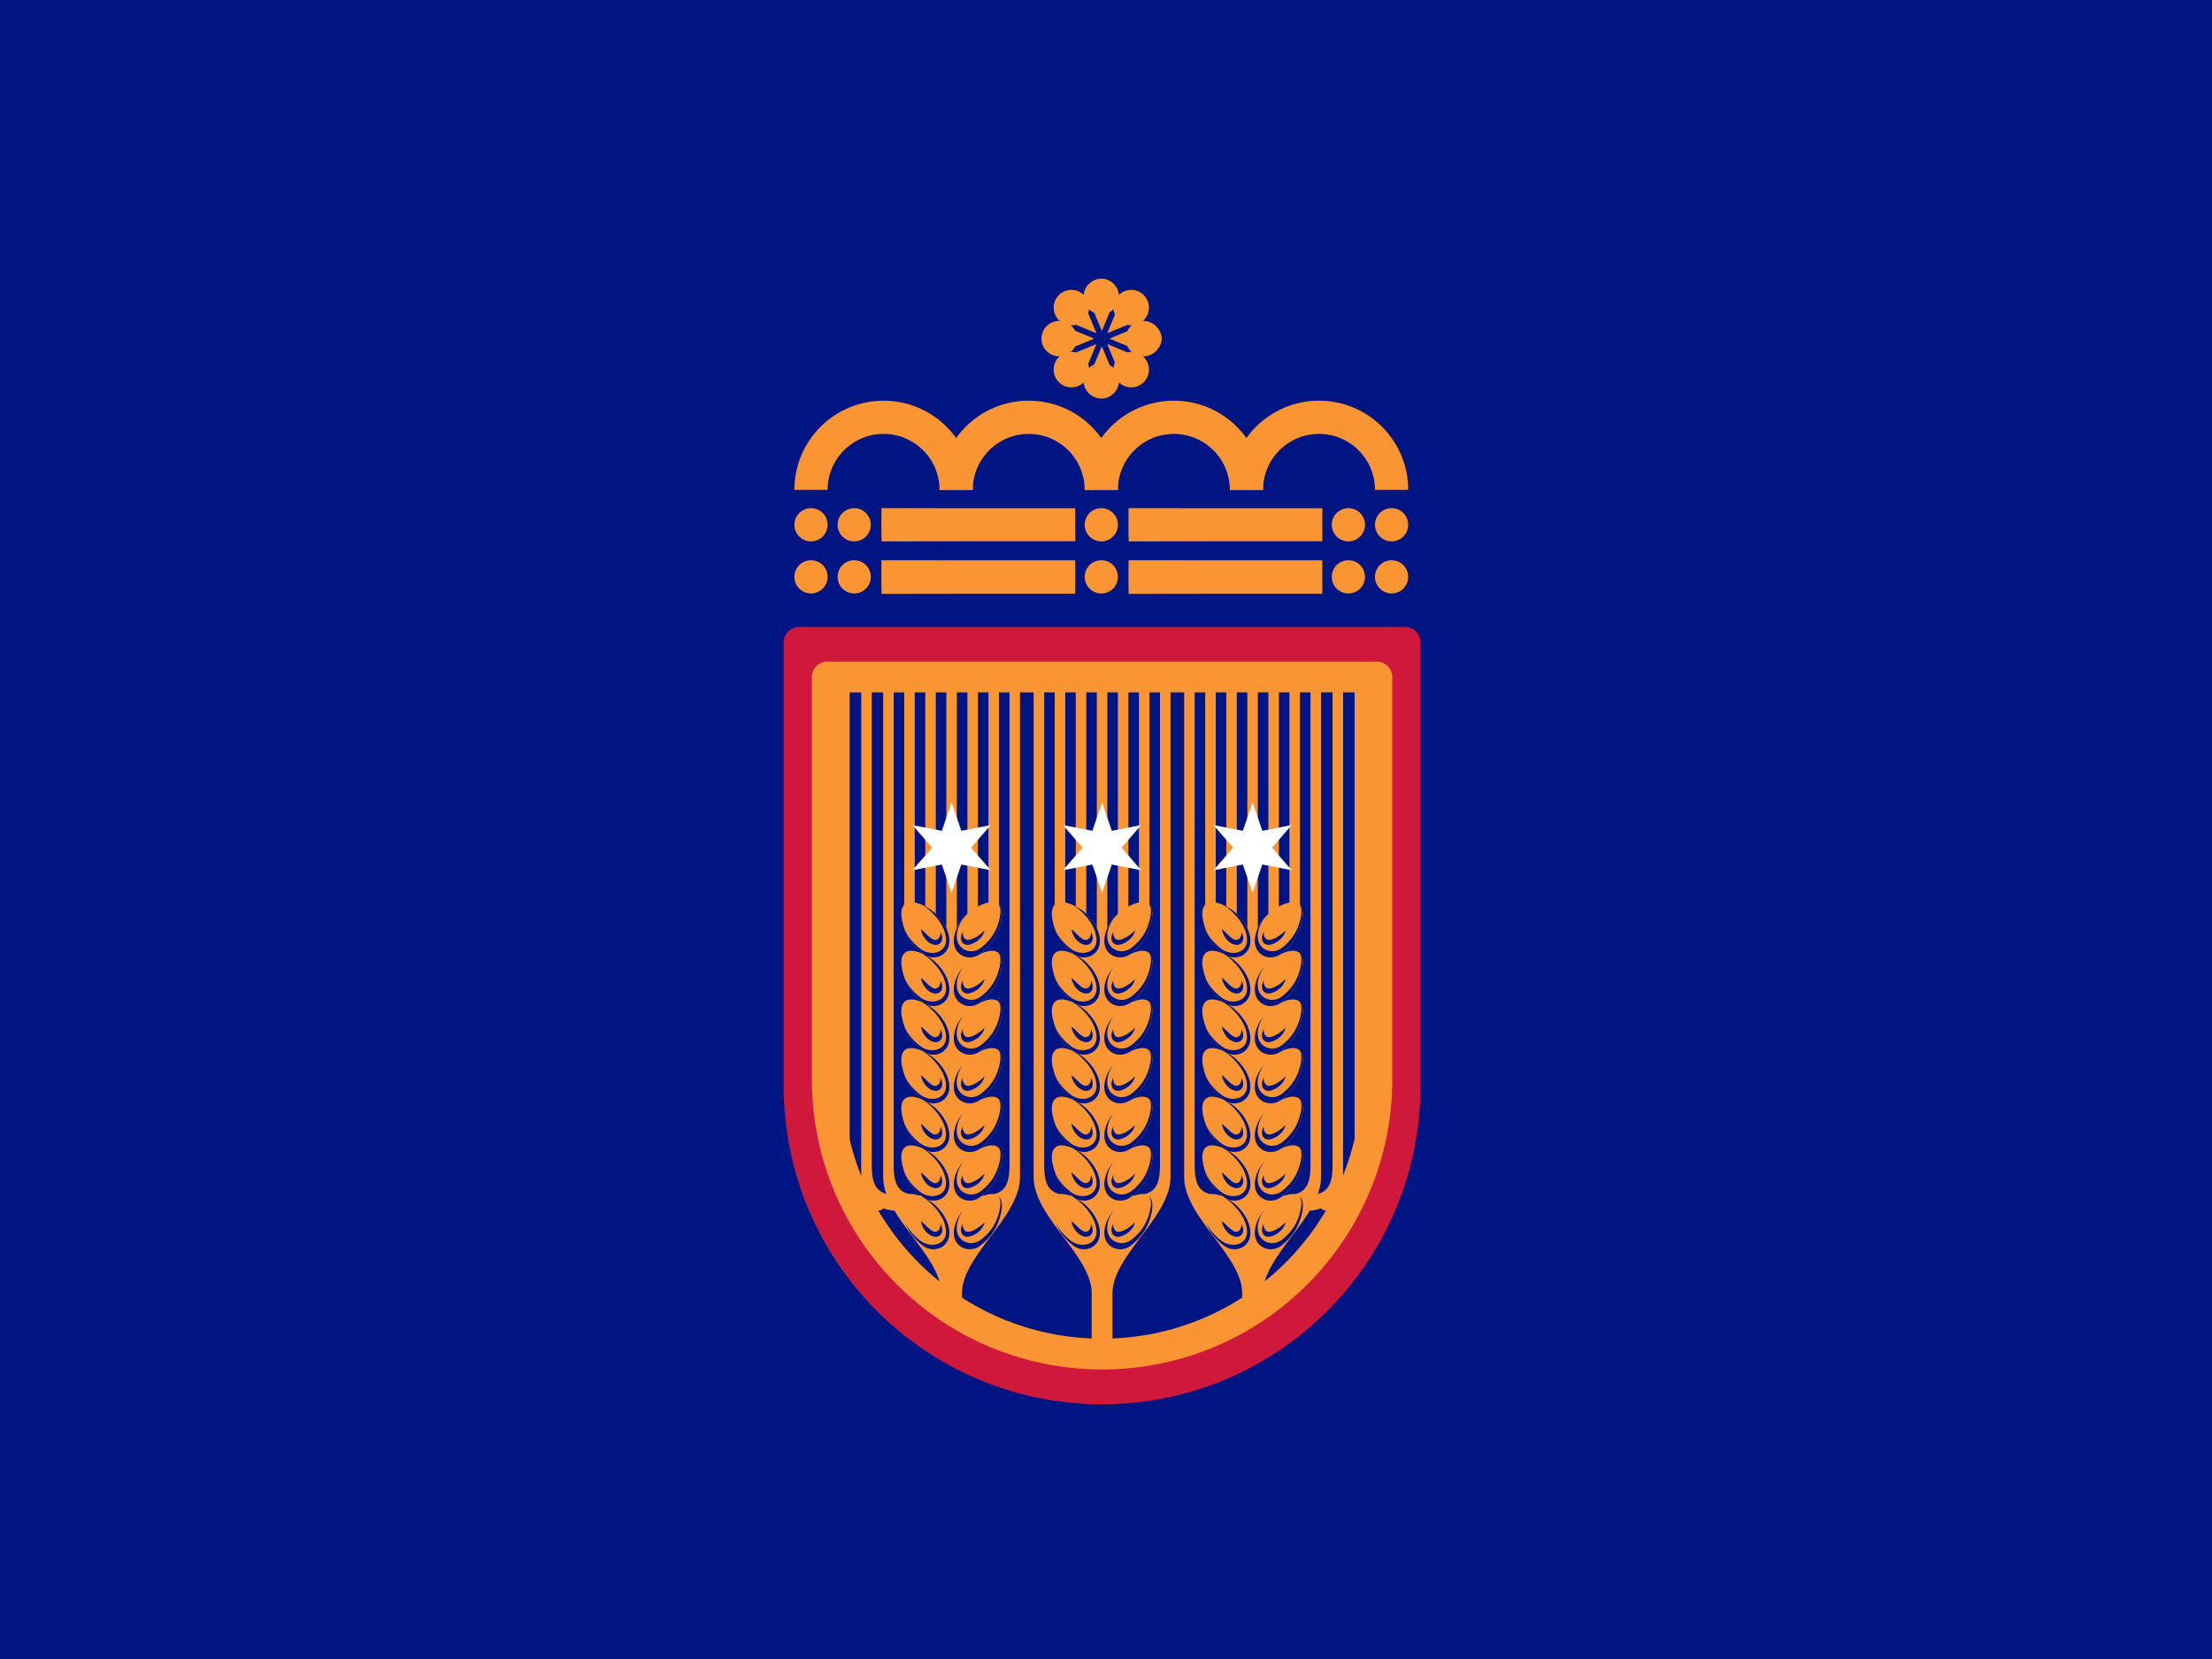 <?xml version="1.0" encoding="UTF-8"?>
<!-- Generated by Pixelmator Pro 3.6 -->
<svg width="400" height="300" viewBox="0 0 400 300" xmlns="http://www.w3.org/2000/svg" xmlns:xlink="http://www.w3.org/1999/xlink">
    <rect x="0" y="0" width="400" height="300" fill="#808080" stroke="none"/>
    <g id="Group">
        <path id="Path" fill="#001482" stroke="none" d="M 0 299.996 L 400 299.996 L 400 -0.004 L 0 -0.004 L 0 299.996 Z"/>
        <g id="Group-copy">
            <g id="g1">
                <path id="Path-copy-4" fill="#cf183a" stroke="#cf183a" stroke-width="5.567" stroke-linecap="round" stroke-linejoin="round" d="M 254.084 116.164 L 144.492 116.164 L 144.492 196.146 C 144.495 196.217 144.492 196.291 144.492 196.363 C 144.492 226.626 169.025 251.159 199.288 251.159 C 229.551 251.159 254.084 226.626 254.084 196.363 C 254.084 196.289 254.082 196.217 254.082 196.146 L 254.082 116.164 L 254.084 116.164 Z"/>
                <path id="Path-copy-5" fill="#001482" stroke="none" d="M 248.985 122.427 L 149.591 122.427 L 149.591 194.966 C 149.593 195.031 149.591 195.098 149.591 195.163 C 149.591 222.61 171.841 244.86 199.288 244.86 C 226.735 244.86 248.985 222.61 248.985 195.163 C 248.985 195.096 248.983 195.031 248.983 194.966 L 248.983 122.427 L 248.985 122.427 Z"/>
                <mask id="mask1" maskUnits="userSpaceOnUse" maskContentUnits="userSpaceOnUse" mask-type="alpha">
                    <path id="path1" fill="#001482" stroke="none" d="M 248.985 122.427 L 149.591 122.427 L 149.591 194.966 C 149.593 195.031 149.591 195.098 149.591 195.163 C 149.591 222.61 171.841 244.86 199.288 244.86 C 226.735 244.86 248.985 222.61 248.985 195.163 C 248.985 195.096 248.983 195.031 248.983 194.966 L 248.983 122.427 L 248.985 122.427 Z"/>
                </mask>
                <g id="g2" mask="url(#mask1)">
                    <g id="g957-copy">
                        <g id="g3">
                            <path id="path925" fill="#f99633" fill-rule="evenodd" stroke="none" d="M 159.704 120.927 L 159.704 212.873 C 159.704 220.093 170.197 227.036 170.197 233.843 L 170.197 255.311 C 170.197 255.311 170.994 255.909 172.078 255.909 C 173.163 255.909 173.96 255.311 173.96 255.311 L 173.96 233.843 C 173.96 227.036 184.453 220.093 184.453 212.873 L 184.453 120.927 L 183.043 120.927 L 182.549 120.927 L 182.549 210.686 C 182.549 215.173 181.182 216.233 176.816 216.233 L 176.816 169.721 L 180.645 164.905 L 180.645 120.927 L 178.741 120.927 L 178.741 163.775 L 176.838 164.905 L 176.838 120.927 L 174.934 120.927 L 174.934 166.278 L 173.03 168.567 L 173.03 120.927 L 171.127 120.927 L 171.127 168.567 L 169.223 166.278 L 169.223 120.927 L 167.319 120.927 L 167.319 164.905 L 165.415 163.775 L 165.415 120.927 L 163.512 120.927 L 163.512 164.905 L 167.341 169.721 L 167.341 216.233 C 162.975 216.233 161.608 215.173 161.608 210.686 L 161.608 120.927 Z"/>
                            <path id="path840" fill="#f99633" fill-rule="evenodd" stroke="none" d="M 166.874 207.651 C 164.975 206.2 163.664 204.321 163.117 201.637 C 162.57 198.952 163.704 197.444 166.804 198.854 C 169.903 200.263 171.869 203.275 171.663 205.677 C 171.458 208.079 168.772 209.101 166.874 207.651 Z"/>
                            <path id="path2" fill="#f99633" fill-rule="evenodd" stroke="none" d="M 166.874 198.854 C 164.975 197.403 163.664 195.524 163.117 192.839 C 162.57 190.155 163.704 188.647 166.804 190.056 C 169.903 191.466 171.869 194.478 171.663 196.88 C 171.458 199.282 168.772 200.304 166.874 198.854 Z"/>
                            <path id="path3" fill="#f99633" fill-rule="evenodd" stroke="none" d="M 166.874 216.448 C 164.975 214.997 163.664 213.118 163.117 210.434 C 162.57 207.749 163.704 206.241 166.804 207.651 C 169.903 209.06 171.869 212.072 171.663 214.474 C 171.458 216.876 168.772 217.898 166.874 216.448 Z"/>
                            <path id="path4" fill="#f99633" fill-rule="evenodd" stroke="none" d="M 166.874 225.245 C 164.975 223.794 163.664 221.915 163.117 219.231 C 162.57 216.546 163.704 215.038 166.804 216.448 C 169.903 217.857 171.869 220.869 171.663 223.271 C 171.458 225.673 168.772 226.695 166.874 225.245 Z"/>
                            <path id="path5" fill="#f99633" fill-rule="evenodd" stroke="none" d="M 166.874 181.259 C 164.975 179.809 163.664 177.93 163.117 175.245 C 162.57 172.561 163.704 171.053 166.804 172.462 C 169.903 173.872 171.869 176.884 171.663 179.286 C 171.458 181.688 168.772 182.71 166.874 181.259 Z"/>
                            <path id="path6" fill="#f99633" fill-rule="evenodd" stroke="none" d="M 166.874 190.056 C 164.975 188.606 163.664 186.727 163.117 184.042 C 162.57 181.358 163.704 179.85 166.804 181.259 C 169.903 182.669 171.869 185.681 171.663 188.083 C 171.458 190.485 168.772 191.507 166.874 190.056 Z"/>
                            <path id="path7" fill="#f99633" fill-rule="evenodd" stroke="none" d="M 166.874 172.462 C 164.975 171.012 163.664 169.133 163.117 166.448 C 162.57 163.764 163.704 162.256 166.804 163.665 C 169.903 165.075 171.869 168.087 171.663 170.489 C 171.458 172.891 168.772 173.913 166.874 172.462 Z"/>
                            <path id="path1037" fill="#f99633" fill-rule="evenodd" stroke="none" d="M 177.283 207.651 C 179.182 206.2 180.493 204.321 181.04 201.637 C 181.587 198.952 180.452 197.444 177.353 198.854 C 174.254 200.263 172.288 203.275 172.493 205.677 C 172.699 208.079 175.385 209.101 177.283 207.651 Z"/>
                            <path id="path8" fill="#f99633" fill-rule="evenodd" stroke="none" d="M 177.283 198.854 C 179.182 197.403 180.493 195.524 181.04 192.839 C 181.587 190.155 180.452 188.647 177.353 190.056 C 174.254 191.466 172.288 194.478 172.493 196.88 C 172.699 199.282 175.385 200.304 177.283 198.854 Z"/>
                            <path id="path9" fill="#f99633" fill-rule="evenodd" stroke="none" d="M 177.283 216.448 C 179.182 214.997 180.493 213.118 181.04 210.434 C 181.587 207.749 180.452 206.241 177.353 207.651 C 174.254 209.06 172.288 212.072 172.493 214.474 C 172.699 216.876 175.385 217.898 177.283 216.448 Z"/>
                            <path id="path10" fill="#f99633" fill-rule="evenodd" stroke="none" d="M 177.283 225.245 C 179.182 223.794 180.493 221.915 181.04 219.231 C 181.587 216.546 180.452 215.038 177.353 216.448 C 174.254 217.857 172.288 220.869 172.493 223.271 C 172.699 225.673 175.385 226.695 177.283 225.245 Z"/>
                            <path id="path11" fill="#f99633" fill-rule="evenodd" stroke="none" d="M 177.283 181.259 C 179.182 179.809 180.493 177.93 181.04 175.245 C 181.587 172.561 180.452 171.053 177.353 172.462 C 174.254 173.872 172.288 176.884 172.493 179.286 C 172.699 181.688 175.385 182.71 177.283 181.259 Z"/>
                            <path id="path12" fill="#f99633" fill-rule="evenodd" stroke="none" d="M 177.283 190.056 C 179.182 188.606 180.493 186.727 181.04 184.042 C 181.587 181.358 180.452 179.85 177.353 181.259 C 174.254 182.669 172.288 185.681 172.493 188.083 C 172.699 190.485 175.385 191.507 177.283 190.056 Z"/>
                            <path id="path13" fill="#f99633" fill-rule="evenodd" stroke="none" d="M 177.283 172.462 C 179.182 171.012 180.493 169.133 181.04 166.448 C 181.587 163.764 180.452 162.256 177.353 163.665 C 174.254 165.075 172.288 168.087 172.493 170.489 C 172.699 172.891 175.385 173.913 177.283 172.462 Z"/>
                        </g>
                        <path id="path982" fill="#001482" fill-rule="evenodd" stroke="none" d="M 166.874 198.854 C 169.053 200.314 170.949 202.697 171.074 204.985 C 171.214 207.562 168.271 208.172 166.43 206.766 C 165.28 205.887 164.353 204.846 163.689 203.554 C 164.379 205.259 165.464 206.573 166.874 207.651 C 168.772 209.101 171.458 208.079 171.663 205.677 C 171.786 204.246 171.133 202.6 169.933 201.203 C 168.752 199.815 167.827 199.397 166.874 198.854 Z M 166.523 203.227 C 166.748 204.515 167.681 205.747 168.85 206.014 C 170.019 206.282 170.861 205.213 170.074 203.698 C 170.098 204.788 169.532 205.186 169.062 205.155 C 168.235 205.099 167.154 203.603 166.523 203.227 Z"/>
                        <path id="path14" fill="#001482" fill-rule="evenodd" stroke="none" d="M 166.874 190.057 C 169.053 191.517 170.949 193.9 171.074 196.188 C 171.214 198.765 168.271 199.375 166.43 197.969 C 165.28 197.09 164.353 196.049 163.689 194.757 C 164.379 196.462 165.464 197.776 166.874 198.854 C 168.772 200.304 171.458 199.282 171.663 196.88 C 171.786 195.449 171.133 193.803 169.933 192.406 C 168.752 191.018 167.827 190.6 166.874 190.057 Z M 166.523 194.43 C 166.748 195.718 167.681 196.95 168.85 197.217 C 170.019 197.485 170.861 196.416 170.074 194.901 C 170.098 195.991 169.532 196.389 169.062 196.358 C 168.235 196.302 167.154 194.806 166.523 194.43 Z"/>
                        <path id="path15" fill="#001482" fill-rule="evenodd" stroke="none" d="M 166.874 207.651 C 169.053 209.112 170.949 211.494 171.074 213.782 C 171.214 216.359 168.271 216.969 166.43 215.563 C 165.28 214.684 164.353 213.643 163.689 212.351 C 164.379 214.056 165.464 215.37 166.874 216.448 C 168.772 217.898 171.458 216.876 171.663 214.474 C 171.786 213.043 171.133 211.397 169.933 210 C 168.752 208.612 167.827 208.194 166.874 207.651 Z M 166.523 212.024 C 166.748 213.312 167.681 214.544 168.85 214.811 C 170.019 215.079 170.861 214.01 170.074 212.495 C 170.098 213.585 169.532 213.983 169.062 213.952 C 168.235 213.896 167.154 212.4 166.523 212.024 Z"/>
                        <path id="path16" fill="#001482" fill-rule="evenodd" stroke="none" d="M 166.874 216.448 C 169.053 217.909 170.949 220.291 171.074 222.579 C 171.214 225.156 168.271 225.766 166.43 224.36 C 165.28 223.481 164.353 222.44 163.689 221.148 C 164.379 222.853 165.464 224.168 166.874 225.245 C 168.772 226.695 171.458 225.674 171.663 223.271 C 171.786 221.84 171.133 220.194 169.933 218.797 C 168.752 217.409 167.827 216.991 166.874 216.448 Z M 166.523 220.821 C 166.748 222.109 167.681 223.341 168.85 223.608 C 170.019 223.876 170.861 222.807 170.074 221.292 C 170.098 222.382 169.532 222.78 169.062 222.749 C 168.235 222.693 167.154 221.197 166.523 220.821 Z"/>
                        <path id="path17" fill="#001482" fill-rule="evenodd" stroke="none" d="M 166.874 172.463 C 169.053 173.923 170.949 176.305 171.074 178.594 C 171.214 181.171 168.271 181.781 166.43 180.375 C 165.28 179.496 164.353 178.455 163.689 177.163 C 164.379 178.868 165.464 180.182 166.874 181.26 C 168.772 182.71 171.458 181.688 171.663 179.286 C 171.786 177.855 171.133 176.209 169.933 174.812 C 168.752 173.424 167.827 173.006 166.874 172.463 Z M 166.523 176.836 C 166.748 178.124 167.681 179.356 168.85 179.623 C 170.019 179.891 170.861 178.822 170.074 177.307 C 170.098 178.397 169.532 178.795 169.062 178.763 C 168.235 178.708 167.154 177.212 166.523 176.836 Z"/>
                        <path id="path18" fill="#001482" fill-rule="evenodd" stroke="none" d="M 166.874 181.26 C 169.053 182.72 170.949 185.102 171.074 187.391 C 171.214 189.968 168.271 190.578 166.43 189.172 C 165.28 188.293 164.353 187.252 163.689 185.96 C 164.379 187.665 165.464 188.979 166.874 190.057 C 168.772 191.507 171.458 190.485 171.663 188.083 C 171.786 186.652 171.133 185.006 169.933 183.609 C 168.752 182.221 167.827 181.803 166.874 181.26 Z M 166.523 185.633 C 166.748 186.921 167.681 188.153 168.85 188.42 C 170.019 188.688 170.861 187.619 170.074 186.104 C 170.098 187.194 169.532 187.592 169.062 187.561 C 168.235 187.505 167.154 186.009 166.523 185.633 Z"/>
                        <path id="path19" fill="#001482" fill-rule="evenodd" stroke="none" d="M 166.874 163.666 C 169.053 165.126 170.949 167.508 171.074 169.797 C 171.214 172.374 168.271 172.984 166.43 171.578 C 165.28 170.699 164.353 169.658 163.689 168.366 C 164.379 170.07 165.464 171.385 166.874 172.463 C 168.772 173.913 171.458 172.891 171.663 170.489 C 171.786 169.058 171.133 167.412 169.933 166.015 C 168.752 164.627 167.827 164.209 166.874 163.666 Z M 166.523 168.039 C 166.748 169.327 167.681 170.559 168.85 170.826 C 170.019 171.094 170.861 170.025 170.074 168.51 C 170.098 169.6 169.532 169.998 169.062 169.966 C 168.235 169.91 167.154 168.415 166.523 168.039 Z"/>
                        <path id="path982-9" fill="#001482" fill-rule="evenodd" stroke="none" d="M 180.59 198.736 C 180.938 199.267 181 200.101 180.791 201.124 C 180.293 203.565 179.101 205.275 177.374 206.594 C 175.648 207.913 173.206 206.984 173.019 204.799 C 172.923 203.68 173.348 202.416 174.163 201.276 C 173.002 202.656 172.373 204.27 172.494 205.677 C 172.699 208.079 175.385 209.101 177.283 207.651 C 179.182 206.2 180.493 204.321 181.04 201.636 C 181.309 200.315 181.17 199.279 180.59 198.736 Z M 178.033 203.426 C 177.202 204.334 175.922 205.099 175.095 205.155 C 174.625 205.186 174.059 204.788 174.083 203.698 C 173.296 205.213 174.138 206.282 175.307 206.014 C 176.476 205.747 177.807 204.714 178.033 203.426 Z"/>
                        <path id="path20" fill="#001482" fill-rule="evenodd" stroke="none" d="M 180.59 189.939 C 180.938 190.47 181 191.304 180.791 192.327 C 180.293 194.768 179.101 196.478 177.374 197.797 C 175.648 199.116 173.206 198.187 173.019 196.002 C 172.923 194.883 173.348 193.619 174.163 192.479 C 173.002 193.859 172.373 195.473 172.494 196.88 C 172.699 199.282 175.385 200.304 177.283 198.854 C 179.182 197.403 180.493 195.524 181.04 192.839 C 181.309 191.518 181.17 190.482 180.59 189.939 Z M 178.033 194.629 C 177.202 195.537 175.922 196.302 175.095 196.358 C 174.625 196.389 174.059 195.991 174.083 194.901 C 173.296 196.416 174.138 197.485 175.307 197.217 C 176.476 196.95 177.807 195.917 178.033 194.629 Z"/>
                        <path id="path21" fill="#001482" fill-rule="evenodd" stroke="none" d="M 180.59 207.533 C 180.938 208.064 181 208.898 180.791 209.921 C 180.293 212.362 179.101 214.072 177.374 215.391 C 175.648 216.71 173.206 215.781 173.019 213.596 C 172.923 212.477 173.348 211.213 174.163 210.073 C 173.002 211.453 172.373 213.067 172.494 214.474 C 172.699 216.876 175.385 217.898 177.283 216.448 C 179.182 214.997 180.493 213.118 181.04 210.433 C 181.309 209.112 181.17 208.076 180.59 207.533 Z M 178.033 212.223 C 177.202 213.131 175.922 213.896 175.095 213.952 C 174.625 213.983 174.059 213.585 174.083 212.495 C 173.296 214.01 174.138 215.079 175.307 214.811 C 176.476 214.544 177.807 213.511 178.033 212.223 Z"/>
                        <path id="path22" fill="#001482" fill-rule="evenodd" stroke="none" d="M 180.59 216.33 C 180.938 216.861 181 217.695 180.791 218.718 C 180.293 221.159 179.101 222.869 177.374 224.188 C 175.648 225.507 173.206 224.578 173.019 222.393 C 172.923 221.274 173.348 220.01 174.163 218.87 C 173.002 220.25 172.373 221.864 172.494 223.271 C 172.699 225.674 175.385 226.695 177.283 225.245 C 179.182 223.794 180.493 221.915 181.04 219.23 C 181.309 217.909 181.17 216.873 180.59 216.33 Z M 178.033 221.02 C 177.202 221.928 175.922 222.693 175.095 222.749 C 174.625 222.78 174.059 222.382 174.083 221.292 C 173.296 222.807 174.138 223.876 175.307 223.608 C 176.476 223.341 177.807 222.308 178.033 221.02 Z"/>
                        <path id="path23" fill="#001482" fill-rule="evenodd" stroke="none" d="M 180.59 172.345 C 180.938 172.875 181 173.71 180.791 174.733 C 180.293 177.174 179.101 178.884 177.374 180.203 C 175.648 181.522 173.206 180.593 173.019 178.408 C 172.923 177.289 173.348 176.024 174.163 174.885 C 173.002 176.265 172.373 177.879 172.494 179.286 C 172.699 181.688 175.385 182.71 177.283 181.26 C 179.182 179.809 180.493 177.93 181.04 175.245 C 181.309 173.924 181.17 172.888 180.59 172.345 Z M 178.033 177.035 C 177.202 177.943 175.922 178.708 175.095 178.763 C 174.625 178.795 174.059 178.397 174.083 177.307 C 173.296 178.822 174.138 179.891 175.307 179.623 C 176.476 179.356 177.807 178.323 178.033 177.035 Z"/>
                        <path id="path24" fill="#001482" fill-rule="evenodd" stroke="none" d="M 180.59 181.142 C 180.938 181.672 181 182.507 180.791 183.53 C 180.293 185.971 179.101 187.681 177.374 189 C 175.648 190.319 173.206 189.39 173.019 187.205 C 172.923 186.086 173.348 184.822 174.163 183.682 C 173.002 185.062 172.373 186.676 172.494 188.083 C 172.699 190.485 175.385 191.507 177.283 190.057 C 179.182 188.606 180.493 186.727 181.04 184.042 C 181.309 182.721 181.17 181.685 180.59 181.142 Z M 178.033 185.832 C 177.202 186.74 175.922 187.505 175.095 187.561 C 174.625 187.592 174.059 187.194 174.083 186.104 C 173.296 187.619 174.138 188.688 175.307 188.42 C 176.476 188.153 177.807 187.12 178.033 185.832 Z"/>
                        <path id="path25" fill="#001482" fill-rule="evenodd" stroke="none" d="M 180.59 163.548 C 180.938 164.078 181 164.913 180.791 165.936 C 180.293 168.377 179.101 170.087 177.374 171.406 C 175.648 172.725 173.206 171.796 173.019 169.611 C 172.923 168.492 173.348 167.227 174.163 166.088 C 173.002 167.468 172.373 169.082 172.494 170.489 C 172.699 172.891 175.385 173.913 177.283 172.463 C 179.182 171.012 180.493 169.132 181.04 166.448 C 181.309 165.127 181.17 164.091 180.59 163.548 Z M 178.033 168.238 C 177.202 169.146 175.922 169.91 175.095 169.966 C 174.625 169.998 174.059 169.6 174.083 168.51 C 173.296 170.025 174.138 171.094 175.307 170.826 C 176.476 170.559 177.807 169.526 178.033 168.238 Z"/>
                    </g>
                    <g id="g957-copy-2">
                        <g id="g4">
                            <path id="path26" fill="#f99633" fill-rule="evenodd" stroke="none" d="M 186.918 120.927 L 186.918 212.873 C 186.918 220.093 197.411 227.036 197.411 233.843 L 197.411 255.311 C 197.411 255.311 198.208 255.909 199.292 255.909 C 200.377 255.909 201.174 255.311 201.174 255.311 L 201.174 233.843 C 201.174 227.036 211.667 220.093 211.667 212.873 L 211.667 120.927 L 210.257 120.927 L 209.763 120.927 L 209.763 210.686 C 209.763 215.173 208.396 216.233 204.03 216.233 L 204.03 169.721 L 207.859 164.905 L 207.859 120.927 L 205.956 120.927 L 205.956 163.775 L 204.052 164.905 L 204.052 120.927 L 202.148 120.927 L 202.148 166.278 L 200.244 168.567 L 200.244 120.927 L 198.341 120.927 L 198.341 168.567 L 196.437 166.278 L 196.437 120.927 L 194.533 120.927 L 194.533 164.905 L 192.629 163.775 L 192.629 120.927 L 190.726 120.927 L 190.726 164.905 L 194.555 169.721 L 194.555 216.233 C 190.189 216.233 188.822 215.173 188.822 210.686 L 188.822 120.927 Z"/>
                            <path id="path27" fill="#f99633" fill-rule="evenodd" stroke="none" d="M 194.088 207.651 C 192.189 206.2 190.878 204.321 190.331 201.637 C 189.784 198.952 190.919 197.444 194.018 198.854 C 197.117 200.263 199.083 203.275 198.877 205.677 C 198.672 208.079 195.986 209.101 194.088 207.651 Z"/>
                            <path id="path28" fill="#f99633" fill-rule="evenodd" stroke="none" d="M 194.088 198.854 C 192.189 197.403 190.878 195.524 190.331 192.839 C 189.784 190.155 190.919 188.647 194.018 190.056 C 197.117 191.466 199.083 194.478 198.877 196.88 C 198.672 199.282 195.986 200.304 194.088 198.854 Z"/>
                            <path id="path29" fill="#f99633" fill-rule="evenodd" stroke="none" d="M 194.088 216.448 C 192.189 214.997 190.878 213.118 190.331 210.434 C 189.784 207.749 190.919 206.241 194.018 207.651 C 197.117 209.06 199.083 212.072 198.877 214.474 C 198.672 216.876 195.986 217.898 194.088 216.448 Z"/>
                            <path id="path30" fill="#f99633" fill-rule="evenodd" stroke="none" d="M 194.088 225.245 C 192.189 223.794 190.878 221.915 190.331 219.231 C 189.784 216.546 190.919 215.038 194.018 216.448 C 197.117 217.857 199.083 220.869 198.877 223.271 C 198.672 225.673 195.986 226.695 194.088 225.245 Z"/>
                            <path id="path31" fill="#f99633" fill-rule="evenodd" stroke="none" d="M 194.088 181.259 C 192.189 179.809 190.878 177.93 190.331 175.245 C 189.784 172.561 190.919 171.053 194.018 172.462 C 197.117 173.872 199.083 176.884 198.877 179.286 C 198.672 181.688 195.986 182.71 194.088 181.259 Z"/>
                            <path id="path32" fill="#f99633" fill-rule="evenodd" stroke="none" d="M 194.088 190.056 C 192.189 188.606 190.878 186.727 190.331 184.042 C 189.784 181.358 190.919 179.85 194.018 181.259 C 197.117 182.669 199.083 185.681 198.877 188.083 C 198.672 190.485 195.986 191.507 194.088 190.056 Z"/>
                            <path id="path33" fill="#f99633" fill-rule="evenodd" stroke="none" d="M 194.088 172.462 C 192.189 171.012 190.878 169.133 190.331 166.448 C 189.784 163.764 190.919 162.256 194.018 163.665 C 197.117 165.075 199.083 168.087 198.877 170.489 C 198.672 172.891 195.986 173.913 194.088 172.462 Z"/>
                            <path id="path34" fill="#f99633" fill-rule="evenodd" stroke="none" d="M 204.497 207.651 C 206.396 206.2 207.707 204.321 208.254 201.637 C 208.801 198.952 207.666 197.444 204.567 198.854 C 201.468 200.263 199.502 203.275 199.708 205.677 C 199.913 208.079 202.599 209.101 204.497 207.651 Z"/>
                            <path id="path35" fill="#f99633" fill-rule="evenodd" stroke="none" d="M 204.497 198.854 C 206.396 197.403 207.707 195.524 208.254 192.839 C 208.801 190.155 207.666 188.647 204.567 190.056 C 201.468 191.466 199.502 194.478 199.708 196.88 C 199.913 199.282 202.599 200.304 204.497 198.854 Z"/>
                            <path id="path36" fill="#f99633" fill-rule="evenodd" stroke="none" d="M 204.497 216.448 C 206.396 214.997 207.707 213.118 208.254 210.434 C 208.801 207.749 207.666 206.241 204.567 207.651 C 201.468 209.06 199.502 212.072 199.708 214.474 C 199.913 216.876 202.599 217.898 204.497 216.448 Z"/>
                            <path id="path37" fill="#f99633" fill-rule="evenodd" stroke="none" d="M 204.497 225.245 C 206.396 223.794 207.707 221.915 208.254 219.231 C 208.801 216.546 207.666 215.038 204.567 216.448 C 201.468 217.857 199.502 220.869 199.708 223.271 C 199.913 225.673 202.599 226.695 204.497 225.245 Z"/>
                            <path id="path38" fill="#f99633" fill-rule="evenodd" stroke="none" d="M 204.497 181.259 C 206.396 179.809 207.707 177.93 208.254 175.245 C 208.801 172.561 207.666 171.053 204.567 172.462 C 201.468 173.872 199.502 176.884 199.708 179.286 C 199.913 181.688 202.599 182.71 204.497 181.259 Z"/>
                            <path id="path39" fill="#f99633" fill-rule="evenodd" stroke="none" d="M 204.497 190.056 C 206.396 188.606 207.707 186.727 208.254 184.042 C 208.801 181.358 207.666 179.85 204.567 181.259 C 201.468 182.669 199.502 185.681 199.708 188.083 C 199.913 190.485 202.599 191.507 204.497 190.056 Z"/>
                            <path id="path40" fill="#f99633" fill-rule="evenodd" stroke="none" d="M 204.497 172.462 C 206.396 171.012 207.707 169.133 208.254 166.448 C 208.801 163.764 207.666 162.256 204.567 163.665 C 201.468 165.075 199.502 168.087 199.708 170.489 C 199.913 172.891 202.599 173.913 204.497 172.462 Z"/>
                        </g>
                        <path id="path41" fill="#001482" fill-rule="evenodd" stroke="none" d="M 194.088 198.854 C 196.267 200.314 198.164 202.697 198.288 204.985 C 198.428 207.562 195.485 208.172 193.644 206.766 C 192.494 205.887 191.567 204.846 190.903 203.554 C 191.593 205.259 192.678 206.573 194.088 207.651 C 195.986 209.101 198.672 208.079 198.878 205.677 C 199 204.246 198.347 202.6 197.147 201.203 C 195.966 199.815 195.041 199.397 194.088 198.854 Z M 193.737 203.227 C 193.963 204.515 194.895 205.747 196.064 206.014 C 197.233 206.282 198.075 205.213 197.289 203.698 C 197.312 204.788 196.746 205.186 196.276 205.155 C 195.449 205.099 194.369 203.603 193.737 203.227 Z"/>
                        <path id="path42" fill="#001482" fill-rule="evenodd" stroke="none" d="M 194.088 190.057 C 196.267 191.517 198.164 193.9 198.288 196.188 C 198.428 198.765 195.485 199.375 193.644 197.969 C 192.494 197.09 191.567 196.049 190.903 194.757 C 191.593 196.462 192.678 197.776 194.088 198.854 C 195.986 200.304 198.672 199.282 198.878 196.88 C 199 195.449 198.347 193.803 197.147 192.406 C 195.966 191.018 195.041 190.6 194.088 190.057 Z M 193.737 194.43 C 193.963 195.718 194.895 196.95 196.064 197.217 C 197.233 197.485 198.075 196.416 197.289 194.901 C 197.312 195.991 196.746 196.389 196.276 196.358 C 195.449 196.302 194.369 194.806 193.737 194.43 Z"/>
                        <path id="path43" fill="#001482" fill-rule="evenodd" stroke="none" d="M 194.088 207.651 C 196.267 209.112 198.164 211.494 198.288 213.782 C 198.428 216.359 195.485 216.969 193.644 215.563 C 192.494 214.684 191.567 213.643 190.903 212.351 C 191.593 214.056 192.678 215.37 194.088 216.448 C 195.986 217.898 198.672 216.876 198.878 214.474 C 199 213.043 198.347 211.397 197.147 210 C 195.966 208.612 195.041 208.194 194.088 207.651 Z M 193.737 212.024 C 193.963 213.312 194.895 214.544 196.064 214.811 C 197.233 215.079 198.075 214.01 197.289 212.495 C 197.312 213.585 196.746 213.983 196.276 213.952 C 195.449 213.896 194.369 212.4 193.737 212.024 Z"/>
                        <path id="path44" fill="#001482" fill-rule="evenodd" stroke="none" d="M 194.088 216.448 C 196.267 217.909 198.164 220.291 198.288 222.579 C 198.428 225.156 195.485 225.766 193.644 224.36 C 192.494 223.481 191.567 222.44 190.903 221.148 C 191.593 222.853 192.678 224.168 194.088 225.245 C 195.986 226.695 198.672 225.674 198.878 223.271 C 199 221.84 198.347 220.194 197.147 218.797 C 195.966 217.409 195.041 216.991 194.088 216.448 Z M 193.737 220.821 C 193.963 222.109 194.895 223.341 196.064 223.608 C 197.233 223.876 198.075 222.807 197.289 221.292 C 197.312 222.382 196.746 222.78 196.276 222.749 C 195.449 222.693 194.369 221.197 193.737 220.821 Z"/>
                        <path id="path45" fill="#001482" fill-rule="evenodd" stroke="none" d="M 194.088 172.463 C 196.267 173.923 198.164 176.305 198.288 178.594 C 198.428 181.171 195.485 181.781 193.644 180.375 C 192.494 179.496 191.567 178.455 190.903 177.163 C 191.593 178.868 192.678 180.182 194.088 181.26 C 195.986 182.71 198.672 181.688 198.878 179.286 C 199 177.855 198.347 176.209 197.147 174.812 C 195.966 173.424 195.041 173.006 194.088 172.463 Z M 193.737 176.836 C 193.963 178.124 194.895 179.356 196.064 179.623 C 197.233 179.891 198.075 178.822 197.289 177.307 C 197.312 178.397 196.746 178.795 196.276 178.763 C 195.449 178.708 194.369 177.212 193.737 176.836 Z"/>
                        <path id="path46" fill="#001482" fill-rule="evenodd" stroke="none" d="M 194.088 181.26 C 196.267 182.72 198.164 185.102 198.288 187.391 C 198.428 189.968 195.485 190.578 193.644 189.172 C 192.494 188.293 191.567 187.252 190.903 185.96 C 191.593 187.665 192.678 188.979 194.088 190.057 C 195.986 191.507 198.672 190.485 198.878 188.083 C 199 186.652 198.347 185.006 197.147 183.609 C 195.966 182.221 195.041 181.803 194.088 181.26 Z M 193.737 185.633 C 193.963 186.921 194.895 188.153 196.064 188.42 C 197.233 188.688 198.075 187.619 197.289 186.104 C 197.312 187.194 196.746 187.592 196.276 187.561 C 195.449 187.505 194.369 186.009 193.737 185.633 Z"/>
                        <path id="path47" fill="#001482" fill-rule="evenodd" stroke="none" d="M 194.088 163.666 C 196.267 165.126 198.164 167.508 198.288 169.797 C 198.428 172.374 195.485 172.984 193.644 171.578 C 192.494 170.699 191.567 169.658 190.903 168.366 C 191.593 170.07 192.678 171.385 194.088 172.463 C 195.986 173.913 198.672 172.891 198.878 170.489 C 199 169.058 198.347 167.412 197.147 166.015 C 195.966 164.627 195.041 164.209 194.088 163.666 Z M 193.737 168.039 C 193.963 169.327 194.895 170.559 196.064 170.826 C 197.233 171.094 198.075 170.025 197.289 168.51 C 197.312 169.6 196.746 169.998 196.276 169.966 C 195.449 169.91 194.369 168.415 193.737 168.039 Z"/>
                        <path id="path48" fill="#001482" fill-rule="evenodd" stroke="none" d="M 207.804 198.736 C 208.152 199.267 208.214 200.101 208.005 201.124 C 207.507 203.565 206.315 205.275 204.589 206.594 C 202.862 207.913 200.42 206.984 200.233 204.799 C 200.137 203.68 200.563 202.416 201.377 201.276 C 200.216 202.656 199.587 204.27 199.708 205.677 C 199.913 208.079 202.599 209.101 204.497 207.651 C 206.396 206.2 207.707 204.321 208.254 201.636 C 208.523 200.315 208.384 199.279 207.804 198.736 Z M 205.247 203.426 C 204.416 204.334 203.136 205.099 202.309 205.155 C 201.839 205.186 201.273 204.788 201.297 203.698 C 200.51 205.213 201.352 206.282 202.521 206.014 C 203.691 205.747 205.021 204.714 205.247 203.426 Z"/>
                        <path id="path49" fill="#001482" fill-rule="evenodd" stroke="none" d="M 207.804 189.939 C 208.152 190.47 208.214 191.304 208.005 192.327 C 207.507 194.768 206.315 196.478 204.588 197.797 C 202.862 199.116 200.42 198.187 200.233 196.002 C 200.137 194.883 200.563 193.619 201.377 192.479 C 200.216 193.859 199.587 195.473 199.708 196.88 C 199.913 199.282 202.599 200.304 204.497 198.854 C 206.396 197.403 207.707 195.524 208.254 192.839 C 208.523 191.518 208.384 190.482 207.804 189.939 Z M 205.247 194.629 C 204.416 195.537 203.136 196.302 202.309 196.358 C 201.839 196.389 201.273 195.991 201.297 194.901 C 200.51 196.416 201.352 197.485 202.521 197.217 C 203.691 196.95 205.021 195.917 205.247 194.629 Z"/>
                        <path id="path50" fill="#001482" fill-rule="evenodd" stroke="none" d="M 207.804 207.533 C 208.152 208.064 208.214 208.898 208.005 209.921 C 207.507 212.362 206.315 214.072 204.588 215.391 C 202.862 216.71 200.42 215.781 200.233 213.596 C 200.137 212.477 200.563 211.213 201.377 210.073 C 200.216 211.453 199.587 213.067 199.708 214.474 C 199.913 216.876 202.599 217.898 204.497 216.448 C 206.396 214.997 207.707 213.118 208.254 210.433 C 208.523 209.112 208.384 208.076 207.804 207.533 Z M 205.247 212.223 C 204.416 213.131 203.136 213.896 202.309 213.952 C 201.839 213.983 201.273 213.585 201.297 212.495 C 200.51 214.01 201.352 215.079 202.521 214.811 C 203.691 214.544 205.021 213.511 205.247 212.223 Z"/>
                        <path id="path51" fill="#001482" fill-rule="evenodd" stroke="none" d="M 207.804 216.33 C 208.152 216.861 208.214 217.695 208.005 218.718 C 207.507 221.159 206.315 222.869 204.589 224.188 C 202.862 225.507 200.42 224.578 200.233 222.393 C 200.137 221.274 200.563 220.01 201.377 218.87 C 200.216 220.25 199.587 221.864 199.708 223.271 C 199.913 225.674 202.599 226.695 204.497 225.245 C 206.396 223.794 207.707 221.915 208.254 219.23 C 208.523 217.909 208.384 216.873 207.804 216.33 Z M 205.247 221.02 C 204.416 221.928 203.136 222.693 202.309 222.749 C 201.839 222.78 201.273 222.382 201.297 221.292 C 200.51 222.807 201.352 223.876 202.521 223.608 C 203.691 223.341 205.021 222.308 205.247 221.02 Z"/>
                        <path id="path52" fill="#001482" fill-rule="evenodd" stroke="none" d="M 207.804 172.345 C 208.152 172.875 208.214 173.71 208.005 174.733 C 207.507 177.174 206.315 178.884 204.588 180.203 C 202.862 181.522 200.42 180.593 200.233 178.408 C 200.137 177.289 200.563 176.024 201.377 174.885 C 200.216 176.265 199.587 177.879 199.708 179.286 C 199.913 181.688 202.599 182.71 204.497 181.26 C 206.396 179.809 207.707 177.93 208.254 175.245 C 208.523 173.924 208.384 172.888 207.804 172.345 Z M 205.247 177.035 C 204.416 177.943 203.136 178.708 202.309 178.763 C 201.839 178.795 201.273 178.397 201.297 177.307 C 200.51 178.822 201.352 179.891 202.521 179.623 C 203.691 179.356 205.021 178.323 205.247 177.035 Z"/>
                        <path id="path53" fill="#001482" fill-rule="evenodd" stroke="none" d="M 207.804 181.142 C 208.152 181.672 208.214 182.507 208.005 183.53 C 207.507 185.971 206.315 187.681 204.588 189 C 202.862 190.319 200.42 189.39 200.233 187.205 C 200.137 186.086 200.563 184.822 201.377 183.682 C 200.216 185.062 199.587 186.676 199.708 188.083 C 199.913 190.485 202.599 191.507 204.497 190.057 C 206.396 188.606 207.707 186.727 208.254 184.042 C 208.523 182.721 208.384 181.685 207.804 181.142 Z M 205.247 185.832 C 204.416 186.74 203.136 187.505 202.309 187.561 C 201.839 187.592 201.273 187.194 201.297 186.104 C 200.51 187.619 201.352 188.688 202.521 188.42 C 203.691 188.153 205.021 187.12 205.247 185.832 Z"/>
                        <path id="path54" fill="#001482" fill-rule="evenodd" stroke="none" d="M 207.804 163.548 C 208.152 164.078 208.214 164.913 208.005 165.936 C 207.507 168.377 206.315 170.087 204.589 171.406 C 202.862 172.725 200.42 171.796 200.233 169.611 C 200.137 168.492 200.563 167.227 201.377 166.088 C 200.216 167.468 199.587 169.082 199.708 170.489 C 199.913 172.891 202.599 173.913 204.497 172.463 C 206.396 171.012 207.707 169.132 208.254 166.448 C 208.523 165.127 208.384 164.091 207.804 163.548 Z M 205.247 168.238 C 204.416 169.146 203.136 169.91 202.309 169.966 C 201.839 169.998 201.273 169.6 201.297 168.51 C 200.51 170.025 201.352 171.094 202.521 170.826 C 203.691 170.559 205.021 169.526 205.247 168.238 Z"/>
                    </g>
                    <g id="g957-copy-3">
                        <g id="g5">
                            <path id="path55" fill="#f99633" fill-rule="evenodd" stroke="none" d="M 214.132 120.927 L 214.132 212.873 C 214.132 220.093 224.625 227.036 224.625 233.843 L 224.625 255.311 C 224.625 255.311 225.422 255.909 226.507 255.909 C 227.591 255.909 228.388 255.311 228.388 255.311 L 228.388 233.843 C 228.388 227.036 238.881 220.093 238.881 212.873 L 238.881 120.927 L 237.471 120.927 L 236.977 120.927 L 236.977 210.686 C 236.977 215.173 235.61 216.233 231.244 216.233 L 231.244 169.721 L 235.073 164.905 L 235.073 120.927 L 233.17 120.927 L 233.17 163.775 L 231.266 164.905 L 231.266 120.927 L 229.362 120.927 L 229.362 166.278 L 227.458 168.567 L 227.458 120.927 L 225.555 120.927 L 225.555 168.567 L 223.651 166.278 L 223.651 120.927 L 221.747 120.927 L 221.747 164.905 L 219.844 163.775 L 219.844 120.927 L 217.94 120.927 L 217.94 164.905 L 221.769 169.721 L 221.769 216.233 C 217.403 216.233 216.036 215.173 216.036 210.686 L 216.036 120.927 Z"/>
                            <path id="path925-copy" fill="#f99633" fill-rule="evenodd" stroke="none" d="M 242.872 212.873 L 242.872 120.927 L 241.463 120.927 L 240.969 120.927 L 240.969 210.686 C 240.969 215.173 239.601 216.233 235.235 216.233 C 235.235 216.233 234.353 218.503 235.215 218.78 C 237.432 219.493 242.872 218.072 242.872 212.873 Z"/>
                            <path id="path925-copy-2" fill="#f99633" fill-rule="evenodd" stroke="none" d="M 246.864 212.873 L 246.864 120.927 L 245.454 120.927 L 244.96 120.927 L 244.96 210.686 C 244.96 215.173 243.593 216.233 239.227 216.233 C 239.227 216.233 238.344 218.503 239.207 218.78 C 241.424 219.493 246.864 218.072 246.864 212.873 Z"/>
                            <path id="path925-copy-4" fill="#f99633" fill-rule="evenodd" stroke="none" d="M 151.744 212.873 L 151.744 120.927 L 153.153 120.927 L 153.647 120.927 L 153.647 210.686 C 153.647 215.173 155.015 216.233 159.38 216.233 C 159.38 216.233 160.263 218.503 159.401 218.78 C 157.184 219.493 151.744 218.072 151.744 212.873 Z"/>
                            <path id="path925-copy-3" fill="#f99633" fill-rule="evenodd" stroke="none" d="M 155.735 212.873 L 155.735 120.927 L 157.144 120.927 L 157.639 120.927 L 157.639 210.686 C 157.639 215.173 159.006 216.233 163.372 216.233 C 163.372 216.233 164.254 218.503 163.392 218.78 C 161.175 219.493 155.735 218.072 155.735 212.873 Z"/>
                            <path id="path56" fill="#f99633" fill-rule="evenodd" stroke="none" d="M 221.302 207.651 C 219.403 206.2 218.092 204.321 217.545 201.637 C 216.998 198.952 218.133 197.444 221.232 198.854 C 224.331 200.263 226.297 203.275 226.092 205.677 C 225.886 208.079 223.2 209.101 221.302 207.651 Z"/>
                            <path id="path57" fill="#f99633" fill-rule="evenodd" stroke="none" d="M 221.302 198.854 C 219.403 197.403 218.092 195.524 217.545 192.839 C 216.998 190.155 218.133 188.647 221.232 190.056 C 224.331 191.466 226.297 194.478 226.092 196.88 C 225.886 199.282 223.2 200.304 221.302 198.854 Z"/>
                            <path id="path58" fill="#f99633" fill-rule="evenodd" stroke="none" d="M 221.302 216.448 C 219.403 214.997 218.092 213.118 217.545 210.434 C 216.998 207.749 218.133 206.241 221.232 207.651 C 224.331 209.06 226.297 212.072 226.092 214.474 C 225.886 216.876 223.2 217.898 221.302 216.448 Z"/>
                            <path id="path59" fill="#f99633" fill-rule="evenodd" stroke="none" d="M 221.302 225.245 C 219.403 223.794 218.092 221.915 217.545 219.231 C 216.998 216.546 218.133 215.038 221.232 216.448 C 224.331 217.857 226.297 220.869 226.092 223.271 C 225.886 225.673 223.2 226.695 221.302 225.245 Z"/>
                            <path id="path60" fill="#f99633" fill-rule="evenodd" stroke="none" d="M 221.302 181.259 C 219.403 179.809 218.092 177.93 217.545 175.245 C 216.998 172.561 218.133 171.053 221.232 172.462 C 224.331 173.872 226.297 176.884 226.092 179.286 C 225.886 181.688 223.2 182.71 221.302 181.259 Z"/>
                            <path id="path61" fill="#f99633" fill-rule="evenodd" stroke="none" d="M 221.302 190.056 C 219.403 188.606 218.092 186.727 217.545 184.042 C 216.998 181.358 218.133 179.85 221.232 181.259 C 224.331 182.669 226.297 185.681 226.092 188.083 C 225.886 190.485 223.2 191.507 221.302 190.056 Z"/>
                            <path id="path62" fill="#f99633" fill-rule="evenodd" stroke="none" d="M 221.302 172.462 C 219.403 171.012 218.092 169.133 217.545 166.448 C 216.998 163.764 218.133 162.256 221.232 163.665 C 224.331 165.075 226.297 168.087 226.092 170.489 C 225.886 172.891 223.2 173.913 221.302 172.462 Z"/>
                            <path id="path63" fill="#f99633" fill-rule="evenodd" stroke="none" d="M 231.711 207.651 C 233.61 206.2 234.921 204.321 235.468 201.637 C 236.015 198.952 234.881 197.444 231.781 198.854 C 228.682 200.263 226.716 203.275 226.922 205.677 C 227.127 208.079 229.813 209.101 231.711 207.651 Z"/>
                            <path id="path64" fill="#f99633" fill-rule="evenodd" stroke="none" d="M 231.711 198.854 C 233.61 197.403 234.921 195.524 235.468 192.839 C 236.015 190.155 234.881 188.647 231.781 190.056 C 228.682 191.466 226.716 194.478 226.922 196.88 C 227.127 199.282 229.813 200.304 231.711 198.854 Z"/>
                            <path id="path65" fill="#f99633" fill-rule="evenodd" stroke="none" d="M 231.711 216.448 C 233.61 214.997 234.921 213.118 235.468 210.434 C 236.015 207.749 234.881 206.241 231.781 207.651 C 228.682 209.06 226.716 212.072 226.922 214.474 C 227.127 216.876 229.813 217.898 231.711 216.448 Z"/>
                            <path id="path66" fill="#f99633" fill-rule="evenodd" stroke="none" d="M 231.711 225.245 C 233.61 223.794 234.921 221.915 235.468 219.231 C 236.015 216.546 234.881 215.038 231.781 216.448 C 228.682 217.857 226.716 220.869 226.922 223.271 C 227.127 225.673 229.813 226.695 231.711 225.245 Z"/>
                            <path id="path67" fill="#f99633" fill-rule="evenodd" stroke="none" d="M 231.711 181.259 C 233.61 179.809 234.921 177.93 235.468 175.245 C 236.015 172.561 234.881 171.053 231.781 172.462 C 228.682 173.872 226.716 176.884 226.922 179.286 C 227.127 181.688 229.813 182.71 231.711 181.259 Z"/>
                            <path id="path68" fill="#f99633" fill-rule="evenodd" stroke="none" d="M 231.711 190.056 C 233.61 188.606 234.921 186.727 235.468 184.042 C 236.015 181.358 234.881 179.85 231.781 181.259 C 228.682 182.669 226.716 185.681 226.922 188.083 C 227.127 190.485 229.813 191.507 231.711 190.056 Z"/>
                            <path id="path69" fill="#f99633" fill-rule="evenodd" stroke="none" d="M 231.711 172.462 C 233.61 171.012 234.921 169.133 235.468 166.448 C 236.015 163.764 234.881 162.256 231.781 163.665 C 228.682 165.075 226.716 168.087 226.922 170.489 C 227.127 172.891 229.813 173.913 231.711 172.462 Z"/>
                        </g>
                        <path id="path70" fill="#001482" fill-rule="evenodd" stroke="none" d="M 221.302 198.854 C 223.481 200.314 225.378 202.697 225.502 204.985 C 225.642 207.562 222.699 208.172 220.858 206.766 C 219.708 205.887 218.781 204.846 218.117 203.554 C 218.807 205.259 219.892 206.573 221.302 207.651 C 223.2 209.101 225.886 208.079 226.092 205.677 C 226.214 204.246 225.561 202.6 224.361 201.203 C 223.18 199.815 222.255 199.397 221.302 198.854 Z M 220.951 203.227 C 221.177 204.515 222.109 205.747 223.278 206.014 C 224.447 206.282 225.289 205.213 224.503 203.698 C 224.526 204.788 223.96 205.186 223.49 205.155 C 222.663 205.099 221.583 203.603 220.951 203.227 Z"/>
                        <path id="path71" fill="#001482" fill-rule="evenodd" stroke="none" d="M 221.302 190.057 C 223.481 191.517 225.378 193.9 225.502 196.188 C 225.642 198.765 222.699 199.375 220.858 197.969 C 219.708 197.09 218.781 196.049 218.117 194.757 C 218.807 196.462 219.892 197.776 221.302 198.854 C 223.2 200.304 225.886 199.282 226.092 196.88 C 226.214 195.449 225.561 193.803 224.361 192.406 C 223.18 191.018 222.255 190.6 221.302 190.057 Z M 220.951 194.43 C 221.177 195.718 222.109 196.95 223.278 197.217 C 224.447 197.485 225.289 196.416 224.503 194.901 C 224.526 195.991 223.96 196.389 223.49 196.358 C 222.663 196.302 221.583 194.806 220.951 194.43 Z"/>
                        <path id="path72" fill="#001482" fill-rule="evenodd" stroke="none" d="M 221.302 207.651 C 223.481 209.112 225.378 211.494 225.502 213.782 C 225.642 216.359 222.699 216.969 220.858 215.563 C 219.708 214.684 218.781 213.643 218.117 212.351 C 218.807 214.056 219.892 215.37 221.302 216.448 C 223.2 217.898 225.886 216.876 226.092 214.474 C 226.214 213.043 225.561 211.397 224.361 210 C 223.18 208.612 222.255 208.194 221.302 207.651 Z M 220.951 212.024 C 221.177 213.312 222.109 214.544 223.278 214.811 C 224.447 215.079 225.289 214.01 224.503 212.495 C 224.526 213.585 223.96 213.983 223.49 213.952 C 222.663 213.896 221.583 212.4 220.951 212.024 Z"/>
                        <path id="path73" fill="#001482" fill-rule="evenodd" stroke="none" d="M 221.302 216.448 C 223.481 217.909 225.378 220.291 225.502 222.579 C 225.642 225.156 222.699 225.766 220.858 224.36 C 219.708 223.481 218.781 222.44 218.117 221.148 C 218.807 222.853 219.892 224.168 221.302 225.245 C 223.2 226.695 225.886 225.674 226.092 223.271 C 226.214 221.84 225.561 220.194 224.361 218.797 C 223.18 217.409 222.255 216.991 221.302 216.448 Z M 220.951 220.821 C 221.177 222.109 222.109 223.341 223.278 223.608 C 224.447 223.876 225.289 222.807 224.503 221.292 C 224.526 222.382 223.96 222.78 223.49 222.749 C 222.663 222.693 221.583 221.197 220.951 220.821 Z"/>
                        <path id="path74" fill="#001482" fill-rule="evenodd" stroke="none" d="M 221.302 172.463 C 223.481 173.923 225.378 176.305 225.502 178.594 C 225.642 181.171 222.699 181.781 220.858 180.375 C 219.708 179.496 218.781 178.455 218.117 177.163 C 218.807 178.868 219.892 180.182 221.302 181.26 C 223.2 182.71 225.886 181.688 226.092 179.286 C 226.214 177.855 225.561 176.209 224.361 174.812 C 223.18 173.424 222.255 173.006 221.302 172.463 Z M 220.951 176.836 C 221.177 178.124 222.109 179.356 223.278 179.623 C 224.447 179.891 225.289 178.822 224.503 177.307 C 224.526 178.397 223.96 178.795 223.49 178.763 C 222.663 178.708 221.583 177.212 220.951 176.836 Z"/>
                        <path id="path75" fill="#001482" fill-rule="evenodd" stroke="none" d="M 221.302 181.26 C 223.481 182.72 225.378 185.102 225.502 187.391 C 225.642 189.968 222.699 190.578 220.858 189.172 C 219.708 188.293 218.781 187.252 218.117 185.96 C 218.807 187.665 219.892 188.979 221.302 190.057 C 223.2 191.507 225.886 190.485 226.092 188.083 C 226.214 186.652 225.561 185.006 224.361 183.609 C 223.18 182.221 222.255 181.803 221.302 181.26 Z M 220.951 185.633 C 221.177 186.921 222.109 188.153 223.278 188.42 C 224.447 188.688 225.289 187.619 224.503 186.104 C 224.526 187.194 223.96 187.592 223.49 187.561 C 222.663 187.505 221.583 186.009 220.951 185.633 Z"/>
                        <path id="path76" fill="#001482" fill-rule="evenodd" stroke="none" d="M 221.302 163.666 C 223.481 165.126 225.378 167.508 225.502 169.797 C 225.642 172.374 222.699 172.984 220.858 171.578 C 219.708 170.699 218.781 169.658 218.117 168.366 C 218.807 170.07 219.892 171.385 221.302 172.463 C 223.2 173.913 225.886 172.891 226.092 170.489 C 226.214 169.058 225.561 167.412 224.361 166.015 C 223.18 164.627 222.255 164.209 221.302 163.666 Z M 220.951 168.039 C 221.177 169.327 222.109 170.559 223.278 170.826 C 224.447 171.094 225.289 170.025 224.503 168.51 C 224.526 169.6 223.96 169.998 223.49 169.966 C 222.663 169.91 221.583 168.415 220.951 168.039 Z"/>
                        <path id="path77" fill="#001482" fill-rule="evenodd" stroke="none" d="M 235.018 198.736 C 235.367 199.267 235.428 200.101 235.219 201.124 C 234.721 203.565 233.529 205.275 231.803 206.594 C 230.076 207.913 227.634 206.984 227.447 204.799 C 227.351 203.68 227.777 202.416 228.591 201.276 C 227.43 202.656 226.801 204.27 226.922 205.677 C 227.127 208.079 229.813 209.101 231.711 207.651 C 233.61 206.2 234.921 204.321 235.468 201.636 C 235.737 200.315 235.598 199.279 235.018 198.736 Z M 232.461 203.426 C 231.63 204.334 230.35 205.099 229.523 205.155 C 229.053 205.186 228.488 204.788 228.511 203.698 C 227.724 205.213 228.566 206.282 229.736 206.014 C 230.905 205.747 232.235 204.714 232.461 203.426 Z"/>
                        <path id="path78" fill="#001482" fill-rule="evenodd" stroke="none" d="M 235.018 189.939 C 235.366 190.47 235.428 191.304 235.219 192.327 C 234.721 194.768 233.529 196.478 231.803 197.797 C 230.076 199.116 227.634 198.187 227.447 196.002 C 227.351 194.883 227.777 193.619 228.591 192.479 C 227.43 193.859 226.801 195.473 226.922 196.88 C 227.127 199.282 229.813 200.304 231.711 198.854 C 233.61 197.403 234.921 195.524 235.468 192.839 C 235.737 191.518 235.598 190.482 235.018 189.939 Z M 232.461 194.629 C 231.63 195.537 230.35 196.302 229.523 196.358 C 229.053 196.389 228.488 195.991 228.511 194.901 C 227.724 196.416 228.566 197.485 229.736 197.217 C 230.905 196.95 232.235 195.917 232.461 194.629 Z"/>
                        <path id="path79" fill="#001482" fill-rule="evenodd" stroke="none" d="M 235.018 207.533 C 235.366 208.064 235.428 208.898 235.219 209.921 C 234.721 212.362 233.529 214.072 231.803 215.391 C 230.076 216.71 227.634 215.781 227.447 213.596 C 227.351 212.477 227.777 211.213 228.591 210.073 C 227.43 211.453 226.801 213.067 226.922 214.474 C 227.127 216.876 229.813 217.898 231.711 216.448 C 233.61 214.997 234.921 213.118 235.468 210.433 C 235.737 209.112 235.598 208.076 235.018 207.533 Z M 232.461 212.223 C 231.63 213.131 230.35 213.896 229.523 213.952 C 229.053 213.983 228.488 213.585 228.511 212.495 C 227.724 214.01 228.566 215.079 229.736 214.811 C 230.905 214.544 232.235 213.511 232.461 212.223 Z"/>
                        <path id="path80" fill="#001482" fill-rule="evenodd" stroke="none" d="M 235.018 216.33 C 235.367 216.861 235.428 217.695 235.219 218.718 C 234.721 221.159 233.529 222.869 231.803 224.188 C 230.076 225.507 227.634 224.578 227.447 222.393 C 227.351 221.274 227.777 220.01 228.591 218.87 C 227.43 220.25 226.801 221.864 226.922 223.271 C 227.127 225.674 229.813 226.695 231.711 225.245 C 233.61 223.794 234.921 221.915 235.468 219.23 C 235.737 217.909 235.598 216.873 235.018 216.33 Z M 232.461 221.02 C 231.63 221.928 230.35 222.693 229.523 222.749 C 229.053 222.78 228.488 222.382 228.511 221.292 C 227.724 222.807 228.566 223.876 229.736 223.608 C 230.905 223.341 232.235 222.308 232.461 221.02 Z"/>
                        <path id="path81" fill="#001482" fill-rule="evenodd" stroke="none" d="M 235.018 172.345 C 235.366 172.875 235.428 173.71 235.219 174.733 C 234.721 177.174 233.529 178.884 231.803 180.203 C 230.076 181.522 227.634 180.593 227.447 178.408 C 227.351 177.289 227.777 176.024 228.591 174.885 C 227.43 176.265 226.801 177.879 226.922 179.286 C 227.127 181.688 229.813 182.71 231.711 181.26 C 233.61 179.809 234.921 177.93 235.468 175.245 C 235.737 173.924 235.598 172.888 235.018 172.345 Z M 232.461 177.035 C 231.63 177.943 230.35 178.708 229.523 178.763 C 229.053 178.795 228.488 178.397 228.511 177.307 C 227.724 178.822 228.566 179.891 229.736 179.623 C 230.905 179.356 232.235 178.323 232.461 177.035 Z"/>
                        <path id="path82" fill="#001482" fill-rule="evenodd" stroke="none" d="M 235.018 181.142 C 235.366 181.672 235.428 182.507 235.219 183.53 C 234.721 185.971 233.529 187.681 231.803 189 C 230.076 190.319 227.634 189.39 227.447 187.205 C 227.351 186.086 227.777 184.822 228.591 183.682 C 227.43 185.062 226.801 186.676 226.922 188.083 C 227.127 190.485 229.813 191.507 231.711 190.057 C 233.61 188.606 234.921 186.727 235.468 184.042 C 235.737 182.721 235.598 181.685 235.018 181.142 Z M 232.461 185.832 C 231.63 186.74 230.35 187.505 229.523 187.561 C 229.053 187.592 228.488 187.194 228.511 186.104 C 227.724 187.619 228.566 188.688 229.736 188.42 C 230.905 188.153 232.235 187.12 232.461 185.832 Z"/>
                        <path id="path83" fill="#001482" fill-rule="evenodd" stroke="none" d="M 235.018 163.548 C 235.367 164.078 235.428 164.913 235.219 165.936 C 234.721 168.377 233.529 170.087 231.803 171.406 C 230.076 172.725 227.634 171.796 227.447 169.611 C 227.351 168.492 227.777 167.227 228.591 166.088 C 227.43 167.468 226.801 169.082 226.922 170.489 C 227.127 172.891 229.813 173.913 231.711 172.463 C 233.61 171.012 234.921 169.132 235.468 166.448 C 235.737 165.127 235.598 164.091 235.018 163.548 Z M 232.461 168.238 C 231.63 169.146 230.35 169.91 229.523 169.966 C 229.053 169.998 228.488 169.6 228.511 168.51 C 227.724 170.025 228.566 171.094 229.736 170.826 C 230.905 170.559 232.235 169.526 232.461 168.238 Z"/>
                    </g>
                </g>
                <path id="path1257-copy" fill="#ffffff" stroke="none" d="M 172.079 145.12 L 173.838 150.237 L 179.149 149.203 L 175.598 153.285 L 179.149 157.367 L 173.838 156.333 L 172.079 161.449 L 170.319 156.333 L 165.008 157.367 L 168.559 153.285 L 165.008 149.203 L 170.319 150.237 Z"/>
                <path id="path1257-copy-2" fill="#ffffff" stroke="none" d="M 199.293 145.12 L 201.052 150.237 L 206.363 149.203 L 202.812 153.285 L 206.363 157.367 L 201.052 156.333 L 199.293 161.449 L 197.533 156.333 L 192.222 157.367 L 195.773 153.285 L 192.222 149.203 L 197.533 150.237 Z"/>
                <path id="path1257-copy-3" fill="#ffffff" stroke="none" d="M 226.507 145.12 L 228.266 150.237 L 233.577 149.203 L 230.026 153.285 L 233.577 157.367 L 228.266 156.333 L 226.507 161.449 L 224.747 156.333 L 219.436 157.367 L 222.987 153.285 L 219.436 149.203 L 224.747 150.237 Z"/>
                <path id="Path-copy-6" fill="none" stroke="#f99633" stroke-width="5.567" stroke-linecap="round" stroke-linejoin="round" d="M 248.985 122.427 L 149.591 122.427 L 149.591 194.966 C 149.593 195.031 149.591 195.098 149.591 195.163 C 149.591 222.61 171.841 244.86 199.288 244.86 C 226.735 244.86 248.985 222.61 248.985 195.163 C 248.985 195.096 248.983 195.031 248.983 194.966 L 248.983 122.427 L 248.985 122.427 Z"/>
            </g>
            <g id="Group-copy-3">
                <path id="svg6-copy-6" fill="#f3852b" stroke="none" visibility="hidden" d="M 159.48 113.111 C 159.311 111.181 159.389 109.247 159.438 107.318 C 185.997 107.351 212.556 107.326 239.116 107.331 C 239.122 109.252 239.122 111.171 239.116 113.09 C 212.568 113.103 186.021 113.065 159.48 113.111 Z"/>
                <path id="svg6-copy-2" fill="#f99633" stroke="none" d="M 159.422 107.394 C 159.348 105.367 159.382 103.334 159.403 101.307 C 171.082 101.342 182.76 101.315 194.438 101.32 C 194.44 103.34 194.44 105.356 194.438 107.373 C 182.765 107.386 171.092 107.346 159.422 107.394 Z"/>
                <path id="svg6-copy-4" fill="#f99633" stroke="none" d="M 204.103 107.394 C 204.028 105.367 204.063 103.334 204.084 101.307 C 215.762 101.342 227.44 101.315 239.118 101.32 C 239.121 103.34 239.121 105.356 239.118 107.373 C 227.446 107.386 215.773 107.346 204.103 107.394 Z"/>
                <path id="svg6-copy-3" fill="#f99633" stroke="none" d="M 159.422 97.901 C 159.348 95.899 159.382 93.892 159.403 91.89 C 171.082 91.924 182.76 91.898 194.438 91.903 C 194.44 93.897 194.44 95.889 194.438 97.88 C 182.765 97.893 171.092 97.854 159.422 97.901 Z"/>
                <path id="svg6-copy-5" fill="#f99633" stroke="none" d="M 204.103 97.901 C 204.028 95.899 204.063 93.892 204.084 91.89 C 215.762 91.924 227.44 91.898 239.118 91.903 C 239.121 93.897 239.121 95.889 239.118 97.88 C 227.446 97.893 215.773 97.854 204.103 97.901 Z"/>
                <g id="g6">
                    <path id="Shape-copy-12" fill="#f99633" fill-rule="evenodd" stroke="none" d="M 149.659 94.896 C 149.659 93.236 148.314 91.89 146.654 91.89 C 144.994 91.89 143.648 93.236 143.648 94.896 C 143.648 96.555 144.994 97.901 146.654 97.901 C 148.314 97.901 149.659 96.555 149.659 94.896 Z"/>
                    <path id="Shape-copy-15" fill="#f99633" fill-rule="evenodd" stroke="none" d="M 157.473 94.896 C 157.473 93.236 156.128 91.89 154.468 91.89 C 152.808 91.89 151.462 93.236 151.462 94.896 C 151.462 96.555 152.808 97.901 154.468 97.901 C 156.128 97.901 157.473 96.555 157.473 94.896 Z"/>
                    <path id="Shape-copy-17" fill="#f99633" fill-rule="evenodd" stroke="none" d="M 149.659 104.313 C 149.659 102.653 148.314 101.307 146.654 101.307 C 144.994 101.307 143.648 102.653 143.648 104.313 C 143.648 105.972 144.994 107.318 146.654 107.318 C 148.314 107.318 149.659 105.972 149.659 104.313 Z"/>
                    <path id="Shape-copy-16" fill="#f99633" fill-rule="evenodd" stroke="none" d="M 157.473 104.313 C 157.473 102.653 156.128 101.307 154.468 101.307 C 152.808 101.307 151.462 102.653 151.462 104.313 C 151.462 105.972 152.808 107.318 154.468 107.318 C 156.128 107.318 157.473 105.972 157.473 104.313 Z"/>
                    <path id="Shape-copy-19" fill="#f99633" fill-rule="evenodd" stroke="none" d="M 246.834 104.313 C 246.834 102.653 245.489 101.307 243.829 101.307 C 242.169 101.307 240.823 102.653 240.823 104.313 C 240.823 105.972 242.169 107.318 243.829 107.318 C 245.489 107.318 246.834 105.972 246.834 104.313 Z"/>
                    <path id="Shape-copy-18" fill="#f99633" fill-rule="evenodd" stroke="none" d="M 254.648 104.313 C 254.648 102.653 253.303 101.307 251.643 101.307 C 249.983 101.307 248.637 102.653 248.637 104.313 C 248.637 105.972 249.983 107.318 251.643 107.318 C 253.303 107.318 254.648 105.972 254.648 104.313 Z"/>
                    <path id="Shape-copy-13" fill="#f99633" fill-rule="evenodd" stroke="none" d="M 254.648 94.896 C 254.648 93.236 253.303 91.89 251.643 91.89 C 249.983 91.89 248.637 93.236 248.637 94.896 C 248.637 96.555 249.983 97.901 251.643 97.901 C 253.303 97.901 254.648 96.555 254.648 94.896 Z"/>
                    <path id="Shape-copy-14" fill="#f99633" fill-rule="evenodd" stroke="none" d="M 246.834 94.896 C 246.834 93.236 245.489 91.89 243.829 91.89 C 242.169 91.89 240.823 93.236 240.823 94.896 C 240.823 96.555 242.169 97.901 243.829 97.901 C 245.489 97.901 246.834 96.555 246.834 94.896 Z"/>
                    <path id="Shape-copy-20" fill="#f99633" fill-rule="evenodd" stroke="none" d="M 202.154 94.896 C 202.154 93.236 200.808 91.89 199.148 91.89 C 197.488 91.89 196.143 93.236 196.143 94.896 C 196.143 96.555 197.488 97.901 199.148 97.901 C 200.808 97.901 202.154 96.555 202.154 94.896 Z"/>
                    <path id="Shape-copy-21" fill="#f99633" fill-rule="evenodd" stroke="none" d="M 202.154 104.313 C 202.154 102.653 200.808 101.307 199.148 101.307 C 197.488 101.307 196.143 102.653 196.143 104.313 C 196.143 105.972 197.488 107.318 199.148 107.318 C 200.808 107.318 202.154 105.972 202.154 104.313 Z"/>
                </g>
                <g id="g7">
                    <path id="path84" fill="#f99633" stroke="none" d="M 199.248 50.415 C 197.385 50.415 196.12 52.308 196.833 54.03 L 199.199 59.744 C 199.217 59.787 199.28 59.787 199.298 59.744 L 201.664 54.03 C 202.377 52.308 201.112 50.415 199.248 50.415 Z M 193.338 52.819 C 192.715 52.843 192.093 53.091 191.599 53.585 C 190.281 54.902 190.724 57.136 192.446 57.849 L 198.16 60.216 C 198.204 60.233 198.245 60.19 198.227 60.146 L 195.862 54.432 C 195.416 53.356 194.377 52.779 193.338 52.819 Z M 205.159 52.819 C 204.12 52.779 203.08 53.356 202.635 54.432 L 200.268 60.146 C 200.25 60.19 200.294 60.232 200.337 60.214 L 206.051 57.849 C 207.773 57.136 208.217 54.901 206.898 53.584 C 206.404 53.09 205.782 52.843 205.159 52.819 Z M 191.071 58.618 C 189.679 58.602 188.429 59.721 188.429 61.235 C 188.429 63.098 190.322 64.364 192.043 63.651 L 197.757 61.284 C 197.801 61.266 197.801 61.204 197.757 61.186 L 192.043 58.819 C 191.72 58.685 191.392 58.622 191.071 58.618 Z M 207.426 58.618 C 207.104 58.622 206.776 58.685 206.454 58.819 L 200.74 61.186 C 200.696 61.204 200.696 61.266 200.74 61.284 L 206.454 63.651 C 208.175 64.364 210.068 63.098 210.068 61.235 C 210.068 59.721 208.818 58.602 207.426 58.618 Z M 200.337 62.254 C 200.293 62.236 200.252 62.28 200.27 62.324 L 202.635 68.038 C 203.348 69.759 205.582 70.203 206.9 68.885 C 208.217 67.567 207.773 65.334 206.051 64.621 L 200.337 62.254 Z M 198.16 62.256 L 192.446 64.621 C 190.724 65.334 190.281 67.567 191.599 68.885 C 192.916 70.202 195.149 69.759 195.862 68.038 L 198.229 62.324 C 198.247 62.28 198.203 62.238 198.16 62.256 Z M 199.248 62.694 C 199.229 62.694 199.208 62.704 199.199 62.726 L 196.833 68.44 C 196.12 70.161 197.385 72.054 199.248 72.054 C 201.112 72.054 202.377 70.161 201.664 68.44 L 199.298 62.726 C 199.289 62.704 199.268 62.694 199.248 62.694 Z"/>
                    <g id="g8">
                        <path id="Shape" fill="#f99633" fill-rule="evenodd" stroke="none" d="M 209.968 61.235 C 209.968 59.464 208.533 58.029 206.762 58.029 C 204.992 58.029 203.556 59.464 203.556 61.235 C 203.556 63.005 204.992 64.441 206.762 64.441 C 208.533 64.441 209.968 63.005 209.968 61.235 Z"/>
                        <path id="Shape-copy" fill="#f99633" fill-rule="evenodd" stroke="none" d="M 207.764 66.845 C 207.764 65.075 206.329 63.639 204.558 63.639 C 202.788 63.639 201.352 65.075 201.352 66.845 C 201.352 68.616 202.788 70.051 204.558 70.051 C 206.329 70.051 207.764 68.616 207.764 66.845 Z"/>
                        <path id="Shape-copy-2" fill="#f99633" fill-rule="evenodd" stroke="none" d="M 202.354 68.849 C 202.354 67.078 200.919 65.643 199.148 65.643 C 197.378 65.643 195.943 67.078 195.943 68.849 C 195.943 70.619 197.378 72.054 199.148 72.054 C 200.919 72.054 202.354 70.619 202.354 68.849 Z"/>
                        <path id="Shape-copy-3" fill="#f99633" fill-rule="evenodd" stroke="none" d="M 194.74 61.235 C 194.74 59.464 193.305 58.029 191.535 58.029 C 189.764 58.029 188.329 59.464 188.329 61.235 C 188.329 63.005 189.764 64.441 191.535 64.441 C 193.305 64.441 194.74 63.005 194.74 61.235 Z"/>
                        <path id="Shape-copy-4" fill="#f99633" fill-rule="evenodd" stroke="none" d="M 196.944 66.845 C 196.944 65.075 195.509 63.639 193.739 63.639 C 191.968 63.639 190.533 65.075 190.533 66.845 C 190.533 68.616 191.968 70.051 193.739 70.051 C 195.509 70.051 196.944 68.616 196.944 66.845 Z"/>
                        <path id="Shape-copy-7" fill="#f99633" fill-rule="evenodd" stroke="none" d="M 207.764 55.625 C 207.764 57.395 206.329 58.831 204.558 58.831 C 202.788 58.831 201.352 57.395 201.352 55.625 C 201.352 53.854 202.788 52.419 204.558 52.419 C 206.329 52.419 207.764 53.854 207.764 55.625 Z"/>
                        <path id="Shape-copy-6" fill="#f99633" fill-rule="evenodd" stroke="none" d="M 202.354 53.621 C 202.354 55.392 200.919 56.827 199.148 56.827 C 197.378 56.827 195.943 55.392 195.943 53.621 C 195.943 51.851 197.378 50.415 199.148 50.415 C 200.919 50.415 202.354 51.851 202.354 53.621 Z"/>
                        <path id="Shape-copy-5" fill="#f99633" fill-rule="evenodd" stroke="none" d="M 196.944 55.625 C 196.944 57.395 195.509 58.831 193.739 58.831 C 191.968 58.831 190.533 57.395 190.533 55.625 C 190.533 53.854 191.968 52.419 193.739 52.419 C 195.509 52.419 196.944 53.854 196.944 55.625 Z"/>
                    </g>
                </g>
                <g id="g9">
                    <path id="path85" fill="none" stroke="#f99633" stroke-width="6.011" d="M 172.901 88.584 C 172.901 81.336 167.025 75.461 159.777 75.461 C 152.529 75.461 146.654 81.336 146.654 88.584 M 172.901 88.584"/>
                    <path id="Path-copy" fill="none" stroke="#f99633" stroke-width="6.011" d="M 199.148 88.584 C 199.148 81.336 193.273 75.461 186.025 75.461 C 178.777 75.461 172.901 81.336 172.901 88.584 M 199.148 88.584"/>
                    <path id="Path-copy-2" fill="none" stroke="#f99633" stroke-width="6.011" d="M 225.396 88.584 C 225.396 81.336 219.52 75.461 212.272 75.461 C 205.024 75.461 199.148 81.336 199.148 88.584 M 225.396 88.584"/>
                    <path id="Path-copy-3" fill="none" stroke="#f99633" stroke-width="6.011" d="M 251.643 88.584 C 251.643 81.336 245.767 75.461 238.519 75.461 C 231.271 75.461 225.396 81.336 225.396 88.584 M 251.643 88.584"/>
                </g>
            </g>
        </g>
    </g>
</svg>
